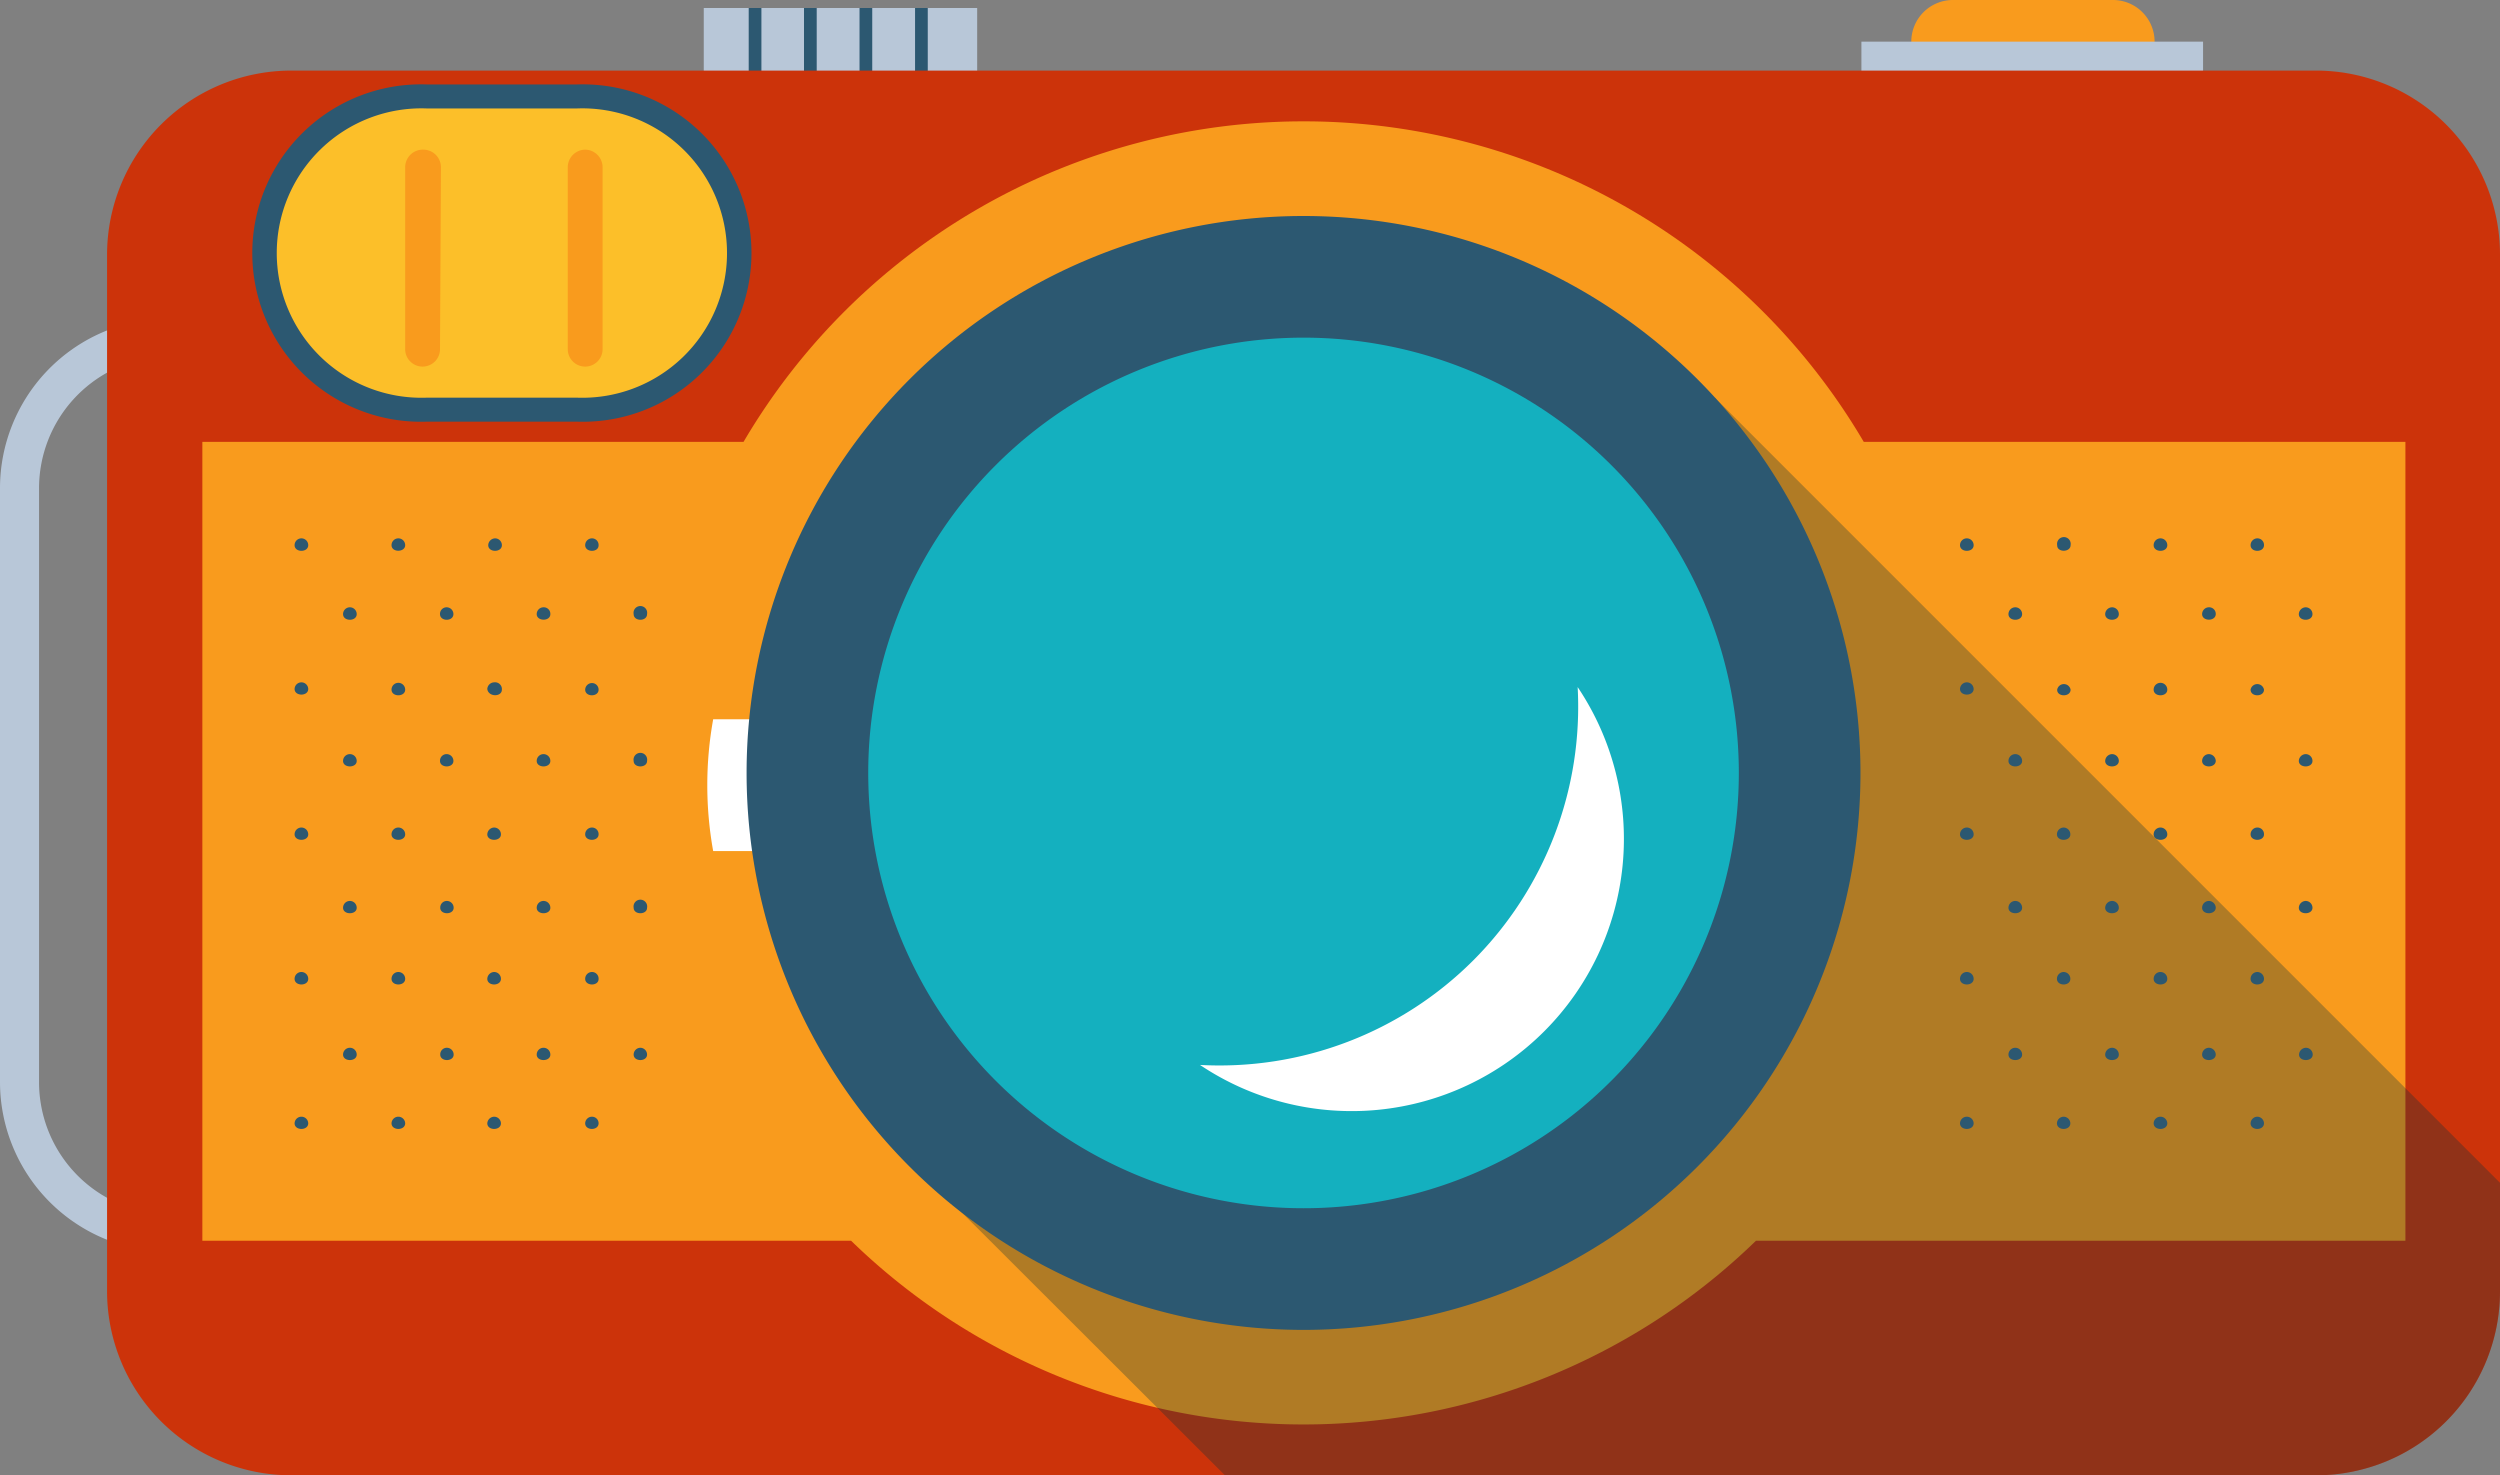 <svg id="camera" xmlns="http://www.w3.org/2000/svg" width="106.25" height="62.7" viewBox="0 0 106.25 62.7">
  <rect x="0" y="0" width="106.25" height="62.7" fill="#808080" stroke="none"/>
  <rect id="Rectangle_2840" data-name="Rectangle 2840" width="11.62" height="3.09" transform="translate(29.91 0.34)" fill="#b8c7d8"/>
  <rect id="Rectangle_2841" data-name="Rectangle 2841" width="0.54" height="3.09" transform="translate(31.82 0.34)" fill="#2c5871"/>
  <rect id="Rectangle_2842" data-name="Rectangle 2842" width="0.54" height="3.09" transform="translate(34.17 0.34)" fill="#2c5871"/>
  <rect id="Rectangle_2843" data-name="Rectangle 2843" width="0.54" height="3.09" transform="translate(36.53 0.34)" fill="#2c5871"/>
  <rect id="Rectangle_2844" data-name="Rectangle 2844" width="0.54" height="3.09" transform="translate(38.89 0.34)" fill="#2c5871"/>
  <path id="Path_11506" data-name="Path 11506" d="M6.66,51.58a5.62,5.62,0,0,1-5-5.57V20.73a5.62,5.62,0,0,1,5.05-5.57V13.55A7.22,7.22,0,0,0,0,20.73V46a7.22,7.22,0,0,0,6.66,7.18Z" fill="#b8c7d8"/>
  <path id="Path_11507" data-name="Path 11507" d="M91.57,1.77A1.77,1.77,0,0,1,89.8,3.54H83a1.77,1.77,0,0,1-1.77-1.77h0A1.77,1.77,0,0,1,83,0h6.8a1.77,1.77,0,0,1,1.77,1.77Z" fill="#f99b1d"/>
  <rect id="Rectangle_2845" data-name="Rectangle 2845" width="14.52" height="3.54" transform="translate(79.11 1.77)" fill="#b8c7d8"/>
  <path id="Path_11508" data-name="Path 11508" d="M98.43,3H12.38a7.83,7.83,0,0,0-7.83,7.82V54.88a7.83,7.83,0,0,0,7.83,7.82H98.43a7.82,7.82,0,0,0,7.82-7.82V10.81A7.82,7.82,0,0,0,98.43,3Z" fill="#cc330a"/>
  <path id="Path_11509" data-name="Path 11509" d="M79.21,18.78a27.61,27.61,0,0,0-47.61,0H8.6V52.73H36.17a27.58,27.58,0,0,0,38.46,0h27.6V18.78Z" fill="#f99b1d"/>
  <path id="Path_11510" data-name="Path 11510" d="M106.25,50.27,72.88,16.9,37.34,48,52.06,62.7H98.43a7.82,7.82,0,0,0,7.82-7.82Z" fill="#062f3a" opacity="0.3"/>
  <path id="Path_11511" data-name="Path 11511" d="M24.5,3.59H18.16a7.17,7.17,0,1,0,0,14.33H24.5a7.17,7.17,0,1,0,0-14.33Z" fill="#2c5871"/>
  <path id="Path_11512" data-name="Path 11512" d="M18.16,16.9H24.5a6.15,6.15,0,1,0,0-12.29H18.16a6.15,6.15,0,1,0,0,12.29Z" fill="#fcbf29"/>
  <path id="Path_11513" data-name="Path 11513" d="M33.66,33.37a12.92,12.92,0,0,1,.31-2.8H30.31a15.8,15.8,0,0,0,0,5.6H34a12.92,12.92,0,0,1-.34-2.8Z" fill="#fff"/>
  <path id="Path_11514" data-name="Path 11514" d="M55.4,9.18A23.67,23.67,0,1,0,79.07,32.85,23.67,23.67,0,0,0,55.4,9.18Z" fill="#2c5871"/>
  <path id="Path_11515" data-name="Path 11515" d="M55.4,51.35a18.5,18.5,0,1,1,18.5-18.5,18.5,18.5,0,0,1-18.5,18.5Z" fill="#14b0bf"/>
  <path id="Path_11516" data-name="Path 11516" d="M95.93,35.17a.29.29,0,0,0-.28.29c0,.31.57.31.57,0a.28.28,0,0,0-.29-.29Z" fill="#2c5871"/>
  <path id="Path_11517" data-name="Path 11517" d="M96.22,29.31a.29.29,0,0,0-.57,0C95.65,29.63,96.22,29.63,96.22,29.31Z" fill="#2c5871"/>
  <path id="Path_11518" data-name="Path 11518" d="M94.17,32.34a.3.3,0,0,0-.29-.29.29.29,0,0,0-.29.29C93.59,32.65,94.16,32.65,94.17,32.34Z" fill="#2c5871"/>
  <path id="Path_11519" data-name="Path 11519" d="M90.05,32.34a.29.29,0,0,0-.28-.29.3.3,0,0,0-.3.29C89.47,32.65,90.05,32.65,90.05,32.34Z" fill="#2c5871"/>
  <path id="Path_11520" data-name="Path 11520" d="M92.11,29.31a.29.29,0,0,0-.58,0C91.53,29.63,92.11,29.63,92.11,29.31Z" fill="#2c5871"/>
  <path id="Path_11521" data-name="Path 11521" d="M91.82,35.17a.29.29,0,0,0-.29.29c0,.31.58.31.58,0A.29.29,0,0,0,91.82,35.17Z" fill="#2c5871"/>
  <path id="Path_11522" data-name="Path 11522" d="M89.77,44.53a.3.3,0,0,0-.3.29c0,.31.58.31.58,0A.29.29,0,0,0,89.77,44.53Z" fill="#2c5871"/>
  <path id="Path_11523" data-name="Path 11523" d="M92.11,23.17a.29.29,0,0,0-.58,0C91.53,23.49,92.11,23.49,92.11,23.17Z" fill="#2c5871"/>
  <path id="Path_11524" data-name="Path 11524" d="M90.05,26.1a.29.29,0,0,0-.28-.29.3.3,0,0,0-.3.29C89.47,26.42,90.05,26.42,90.05,26.1Z" fill="#2c5871"/>
  <path id="Path_11525" data-name="Path 11525" d="M88,23.17a.29.29,0,1,0-.57,0C87.42,23.49,88,23.48,88,23.17Z" fill="#2c5871"/>
  <path id="Path_11526" data-name="Path 11526" d="M96.22,23.17a.28.28,0,0,0-.29-.29.29.29,0,0,0-.28.29C95.65,23.49,96.22,23.49,96.22,23.17Z" fill="#2c5871"/>
  <path id="Path_11527" data-name="Path 11527" d="M98.28,26.1a.29.29,0,0,0-.29-.29.3.3,0,0,0-.29.29C97.7,26.42,98.28,26.42,98.28,26.1Z" fill="#2c5871"/>
  <path id="Path_11528" data-name="Path 11528" d="M98,44.53a.3.3,0,0,0-.29.29c0,.31.58.31.58,0a.29.29,0,0,0-.29-.29Z" fill="#2c5871"/>
  <path id="Path_11529" data-name="Path 11529" d="M94.17,26.1a.28.28,0,0,0-.29-.29.29.29,0,0,0-.29.29C93.59,26.41,94.16,26.42,94.17,26.1Z" fill="#2c5871"/>
  <path id="Path_11530" data-name="Path 11530" d="M85.94,26.1a.29.29,0,0,0-.58,0C85.36,26.42,85.94,26.42,85.94,26.1Z" fill="#2c5871"/>
  <path id="Path_11531" data-name="Path 11531" d="M91.82,47.46a.29.29,0,0,0-.29.28c0,.32.58.32.58,0A.29.29,0,0,0,91.82,47.46Z" fill="#2c5871"/>
  <path id="Path_11532" data-name="Path 11532" d="M83.88,23.17a.29.29,0,1,0-.58,0C83.3,23.49,83.88,23.49,83.88,23.17Z" fill="#2c5871"/>
  <path id="Path_11533" data-name="Path 11533" d="M87.7,47.46a.29.29,0,0,0-.28.28c0,.32.57.32.57,0A.29.29,0,0,0,87.7,47.46Z" fill="#2c5871"/>
  <path id="Path_11534" data-name="Path 11534" d="M95.93,47.46a.29.29,0,0,0-.28.28c0,.32.57.32.57,0A.29.29,0,0,0,95.93,47.46Z" fill="#2c5871"/>
  <path id="Path_11535" data-name="Path 11535" d="M85.65,44.53a.29.29,0,0,0-.29.29c0,.31.58.31.58,0A.29.29,0,0,0,85.65,44.53Z" fill="#2c5871"/>
  <path id="Path_11536" data-name="Path 11536" d="M83.59,47.46a.29.29,0,0,0-.29.28c0,.32.58.32.58,0a.29.29,0,0,0-.29-.28Z" fill="#2c5871"/>
  <path id="Path_11537" data-name="Path 11537" d="M93.88,44.53a.29.29,0,0,0-.29.29c0,.31.57.31.58,0A.3.3,0,0,0,93.88,44.53Z" fill="#2c5871"/>
  <path id="Path_11538" data-name="Path 11538" d="M85.65,38.29a.29.29,0,0,0-.29.29c0,.31.58.31.58,0a.29.29,0,0,0-.29-.29Z" fill="#2c5871"/>
  <path id="Path_11539" data-name="Path 11539" d="M95.93,41.31a.29.29,0,0,0-.28.29c0,.32.57.32.57,0A.29.29,0,0,0,95.93,41.31Z" fill="#2c5871"/>
  <path id="Path_11540" data-name="Path 11540" d="M83.59,41.31a.29.29,0,0,0-.29.29c0,.32.58.32.58,0a.29.29,0,0,0-.29-.29Z" fill="#2c5871"/>
  <path id="Path_11541" data-name="Path 11541" d="M98.28,38.58a.29.29,0,0,0-.29-.29.3.3,0,0,0-.29.29C97.7,38.89,98.28,38.89,98.28,38.58Z" fill="#2c5871"/>
  <path id="Path_11542" data-name="Path 11542" d="M83.59,35.17a.29.29,0,0,0-.29.29c0,.31.58.31.58,0a.29.29,0,0,0-.29-.29Z" fill="#2c5871"/>
  <path id="Path_11543" data-name="Path 11543" d="M87.7,41.31a.29.29,0,0,0-.28.29c0,.32.57.32.57,0A.29.29,0,0,0,87.7,41.31Z" fill="#2c5871"/>
  <path id="Path_11544" data-name="Path 11544" d="M91.82,41.31a.29.29,0,0,0-.29.29c0,.32.58.32.58,0A.29.29,0,0,0,91.82,41.31Z" fill="#2c5871"/>
  <path id="Path_11545" data-name="Path 11545" d="M87.7,35.17a.29.29,0,0,0-.28.29c0,.31.57.31.57,0A.29.29,0,0,0,87.7,35.17Z" fill="#2c5871"/>
  <path id="Path_11546" data-name="Path 11546" d="M89.77,38.29a.3.3,0,0,0-.3.29c0,.31.58.31.58,0A.29.29,0,0,0,89.77,38.29Z" fill="#2c5871"/>
  <path id="Path_11547" data-name="Path 11547" d="M93.88,38.29a.29.29,0,0,0-.29.29c0,.31.57.31.58,0A.3.3,0,0,0,93.88,38.29Z" fill="#2c5871"/>
  <path id="Path_11548" data-name="Path 11548" d="M88,29.31a.29.29,0,0,0-.57,0C87.42,29.63,88,29.63,88,29.31Z" fill="#2c5871"/>
  <path id="Path_11549" data-name="Path 11549" d="M85.94,32.34a.29.29,0,0,0-.58,0C85.36,32.65,85.94,32.65,85.94,32.34Z" fill="#2c5871"/>
  <path id="Path_11550" data-name="Path 11550" d="M98.28,32.34a.29.29,0,0,0-.29-.29.3.3,0,0,0-.29.29C97.7,32.65,98.28,32.65,98.28,32.34Z" fill="#2c5871"/>
  <path id="Path_11551" data-name="Path 11551" d="M83.59,29a.29.29,0,0,0-.29.28c0,.32.58.32.58,0a.29.29,0,0,0-.29-.28Z" fill="#2c5871"/>
  <path id="Path_11552" data-name="Path 11552" d="M25.16,35.17a.29.29,0,0,0-.29.29c0,.31.57.31.57,0a.28.28,0,0,0-.28-.29Z" fill="#2c5871"/>
  <path id="Path_11553" data-name="Path 11553" d="M25.44,29.31a.28.28,0,0,0-.28-.28.29.29,0,0,0-.29.28C24.87,29.63,25.44,29.63,25.44,29.31Z" fill="#2c5871"/>
  <path id="Path_11554" data-name="Path 11554" d="M23.39,32.34a.29.29,0,1,0-.58,0C22.81,32.65,23.39,32.65,23.39,32.34Z" fill="#2c5871"/>
  <path id="Path_11555" data-name="Path 11555" d="M19.27,32.34a.29.29,0,0,0-.28-.29.28.28,0,0,0-.29.29C18.7,32.65,19.27,32.65,19.27,32.34Z" fill="#2c5871"/>
  <path id="Path_11556" data-name="Path 11556" d="M21.33,29.31A.29.29,0,0,0,21,29a.3.3,0,0,0-.29.28C20.75,29.63,21.33,29.63,21.33,29.31Z" fill="#2c5871"/>
  <path id="Path_11557" data-name="Path 11557" d="M21,35.17a.3.3,0,0,0-.29.29c0,.31.58.31.58,0A.29.29,0,0,0,21,35.17Z" fill="#2c5871"/>
  <path id="Path_11558" data-name="Path 11558" d="M19,44.53a.28.28,0,0,0-.29.29c0,.31.57.31.57,0A.29.29,0,0,0,19,44.53Z" fill="#2c5871"/>
  <path id="Path_11559" data-name="Path 11559" d="M21.33,23.17a.29.29,0,0,0-.29-.29.3.3,0,0,0-.29.29C20.75,23.49,21.33,23.49,21.33,23.17Z" fill="#2c5871"/>
  <path id="Path_11560" data-name="Path 11560" d="M19.27,26.1a.29.29,0,0,0-.28-.29.28.28,0,0,0-.29.29C18.7,26.42,19.27,26.42,19.27,26.1Z" fill="#2c5871"/>
  <path id="Path_11561" data-name="Path 11561" d="M17.22,23.17a.29.29,0,1,0-.58,0C16.64,23.49,17.22,23.48,17.22,23.17Z" fill="#2c5871"/>
  <path id="Path_11562" data-name="Path 11562" d="M25.44,23.17a.28.28,0,0,0-.28-.29.29.29,0,0,0-.29.29C24.87,23.49,25.45,23.49,25.44,23.17Z" fill="#2c5871"/>
  <path id="Path_11563" data-name="Path 11563" d="M27.5,26.1a.29.29,0,1,0-.57,0C26.93,26.42,27.5,26.42,27.5,26.1Z" fill="#2c5871"/>
  <path id="Path_11564" data-name="Path 11564" d="M27.21,44.53a.29.29,0,0,0-.28.29c0,.31.57.31.57,0a.29.29,0,0,0-.29-.29Z" fill="#2c5871"/>
  <path id="Path_11565" data-name="Path 11565" d="M23.39,26.1a.28.28,0,0,0-.29-.29.29.29,0,0,0-.29.29C22.81,26.41,23.39,26.42,23.39,26.1Z" fill="#2c5871"/>
  <path id="Path_11566" data-name="Path 11566" d="M15.16,26.1a.29.29,0,0,0-.58,0C14.58,26.42,15.16,26.42,15.16,26.1Z" fill="#2c5871"/>
  <path id="Path_11567" data-name="Path 11567" d="M21,47.46a.3.3,0,0,0-.29.28c0,.32.58.32.58,0a.29.29,0,0,0-.29-.28Z" fill="#2c5871"/>
  <path id="Path_11568" data-name="Path 11568" d="M13.1,23.17a.29.29,0,1,0-.58,0C12.52,23.49,13.1,23.49,13.1,23.17Z" fill="#2c5871"/>
  <path id="Path_11569" data-name="Path 11569" d="M16.93,47.46a.29.29,0,0,0-.29.28c0,.32.58.32.58,0a.29.29,0,0,0-.29-.28Z" fill="#2c5871"/>
  <path id="Path_11570" data-name="Path 11570" d="M25.16,47.46a.29.29,0,0,0-.29.28c0,.32.57.32.57,0a.28.28,0,0,0-.28-.28Z" fill="#2c5871"/>
  <path id="Path_11571" data-name="Path 11571" d="M14.87,44.53a.29.29,0,0,0-.29.29c0,.31.58.31.58,0A.29.29,0,0,0,14.87,44.53Z" fill="#2c5871"/>
  <path id="Path_11572" data-name="Path 11572" d="M12.81,47.46a.29.29,0,0,0-.29.28c0,.32.58.32.58,0A.29.29,0,0,0,12.81,47.46Z" fill="#2c5871"/>
  <path id="Path_11573" data-name="Path 11573" d="M23.1,44.53a.29.29,0,0,0-.29.29c0,.31.58.31.58,0A.29.29,0,0,0,23.1,44.53Z" fill="#2c5871"/>
  <path id="Path_11574" data-name="Path 11574" d="M14.87,38.29a.29.29,0,0,0-.29.29c0,.31.58.31.58,0a.29.29,0,0,0-.29-.29Z" fill="#2c5871"/>
  <path id="Path_11575" data-name="Path 11575" d="M25.16,41.31a.29.29,0,0,0-.29.29c0,.32.58.32.57,0a.28.28,0,0,0-.28-.29Z" fill="#2c5871"/>
  <path id="Path_11576" data-name="Path 11576" d="M12.81,41.31a.29.29,0,0,0-.29.29c0,.32.58.32.58,0A.29.29,0,0,0,12.81,41.31Z" fill="#2c5871"/>
  <path id="Path_11577" data-name="Path 11577" d="M27.5,38.58a.29.29,0,1,0-.57,0C26.93,38.89,27.5,38.89,27.5,38.58Z" fill="#2c5871"/>
  <path id="Path_11578" data-name="Path 11578" d="M12.81,35.17a.29.29,0,0,0-.29.29c0,.31.58.31.58,0A.29.29,0,0,0,12.81,35.17Z" fill="#2c5871"/>
  <path id="Path_11579" data-name="Path 11579" d="M16.93,41.31a.29.29,0,0,0-.29.29c0,.32.58.32.58,0a.29.29,0,0,0-.29-.29Z" fill="#2c5871"/>
  <path id="Path_11580" data-name="Path 11580" d="M21,41.31a.3.3,0,0,0-.29.29c0,.32.58.32.58,0A.29.29,0,0,0,21,41.31Z" fill="#2c5871"/>
  <path id="Path_11581" data-name="Path 11581" d="M16.93,35.17a.29.29,0,0,0-.29.29c0,.31.58.31.58,0a.29.29,0,0,0-.29-.29Z" fill="#2c5871"/>
  <path id="Path_11582" data-name="Path 11582" d="M19,38.29a.28.28,0,0,0-.29.29c0,.31.57.31.57,0A.29.29,0,0,0,19,38.29Z" fill="#2c5871"/>
  <path id="Path_11583" data-name="Path 11583" d="M23.1,38.29a.29.29,0,0,0-.29.29c0,.31.58.31.58,0a.29.29,0,0,0-.29-.29Z" fill="#2c5871"/>
  <path id="Path_11584" data-name="Path 11584" d="M17.22,29.31a.29.29,0,1,0-.58,0C16.64,29.63,17.22,29.63,17.22,29.31Z" fill="#2c5871"/>
  <path id="Path_11585" data-name="Path 11585" d="M15.16,32.34a.29.29,0,1,0-.58,0C14.58,32.65,15.16,32.65,15.16,32.34Z" fill="#2c5871"/>
  <path id="Path_11586" data-name="Path 11586" d="M27.5,32.34a.29.29,0,1,0-.57,0C26.93,32.65,27.5,32.65,27.5,32.34Z" fill="#2c5871"/>
  <path id="Path_11587" data-name="Path 11587" d="M12.81,29a.29.29,0,0,0-.29.28c0,.32.58.32.58,0a.29.29,0,0,0-.29-.28Z" fill="#2c5871"/>
  <path id="Path_11588" data-name="Path 11588" d="M18.7,14.84a.74.74,0,0,1-.74.74h0a.74.74,0,0,1-.74-.74V7.11A.75.75,0,0,1,18,6.36h0a.75.75,0,0,1,.74.75Z" fill="#f99b1d"/>
  <path id="Path_11589" data-name="Path 11589" d="M25.61,14.84a.74.74,0,0,1-.74.74h0a.74.74,0,0,1-.74-.74V7.11a.75.75,0,0,1,.74-.75h0a.75.75,0,0,1,.74.75Z" fill="#f99b1d"/>
  <path id="Path_11590" data-name="Path 11590" d="M62.61,40.82A15.25,15.25,0,0,1,51,45.26,11.57,11.57,0,0,0,67.05,29.2a15.26,15.26,0,0,1-4.44,11.62Z" fill="#fff"/>
</svg>
